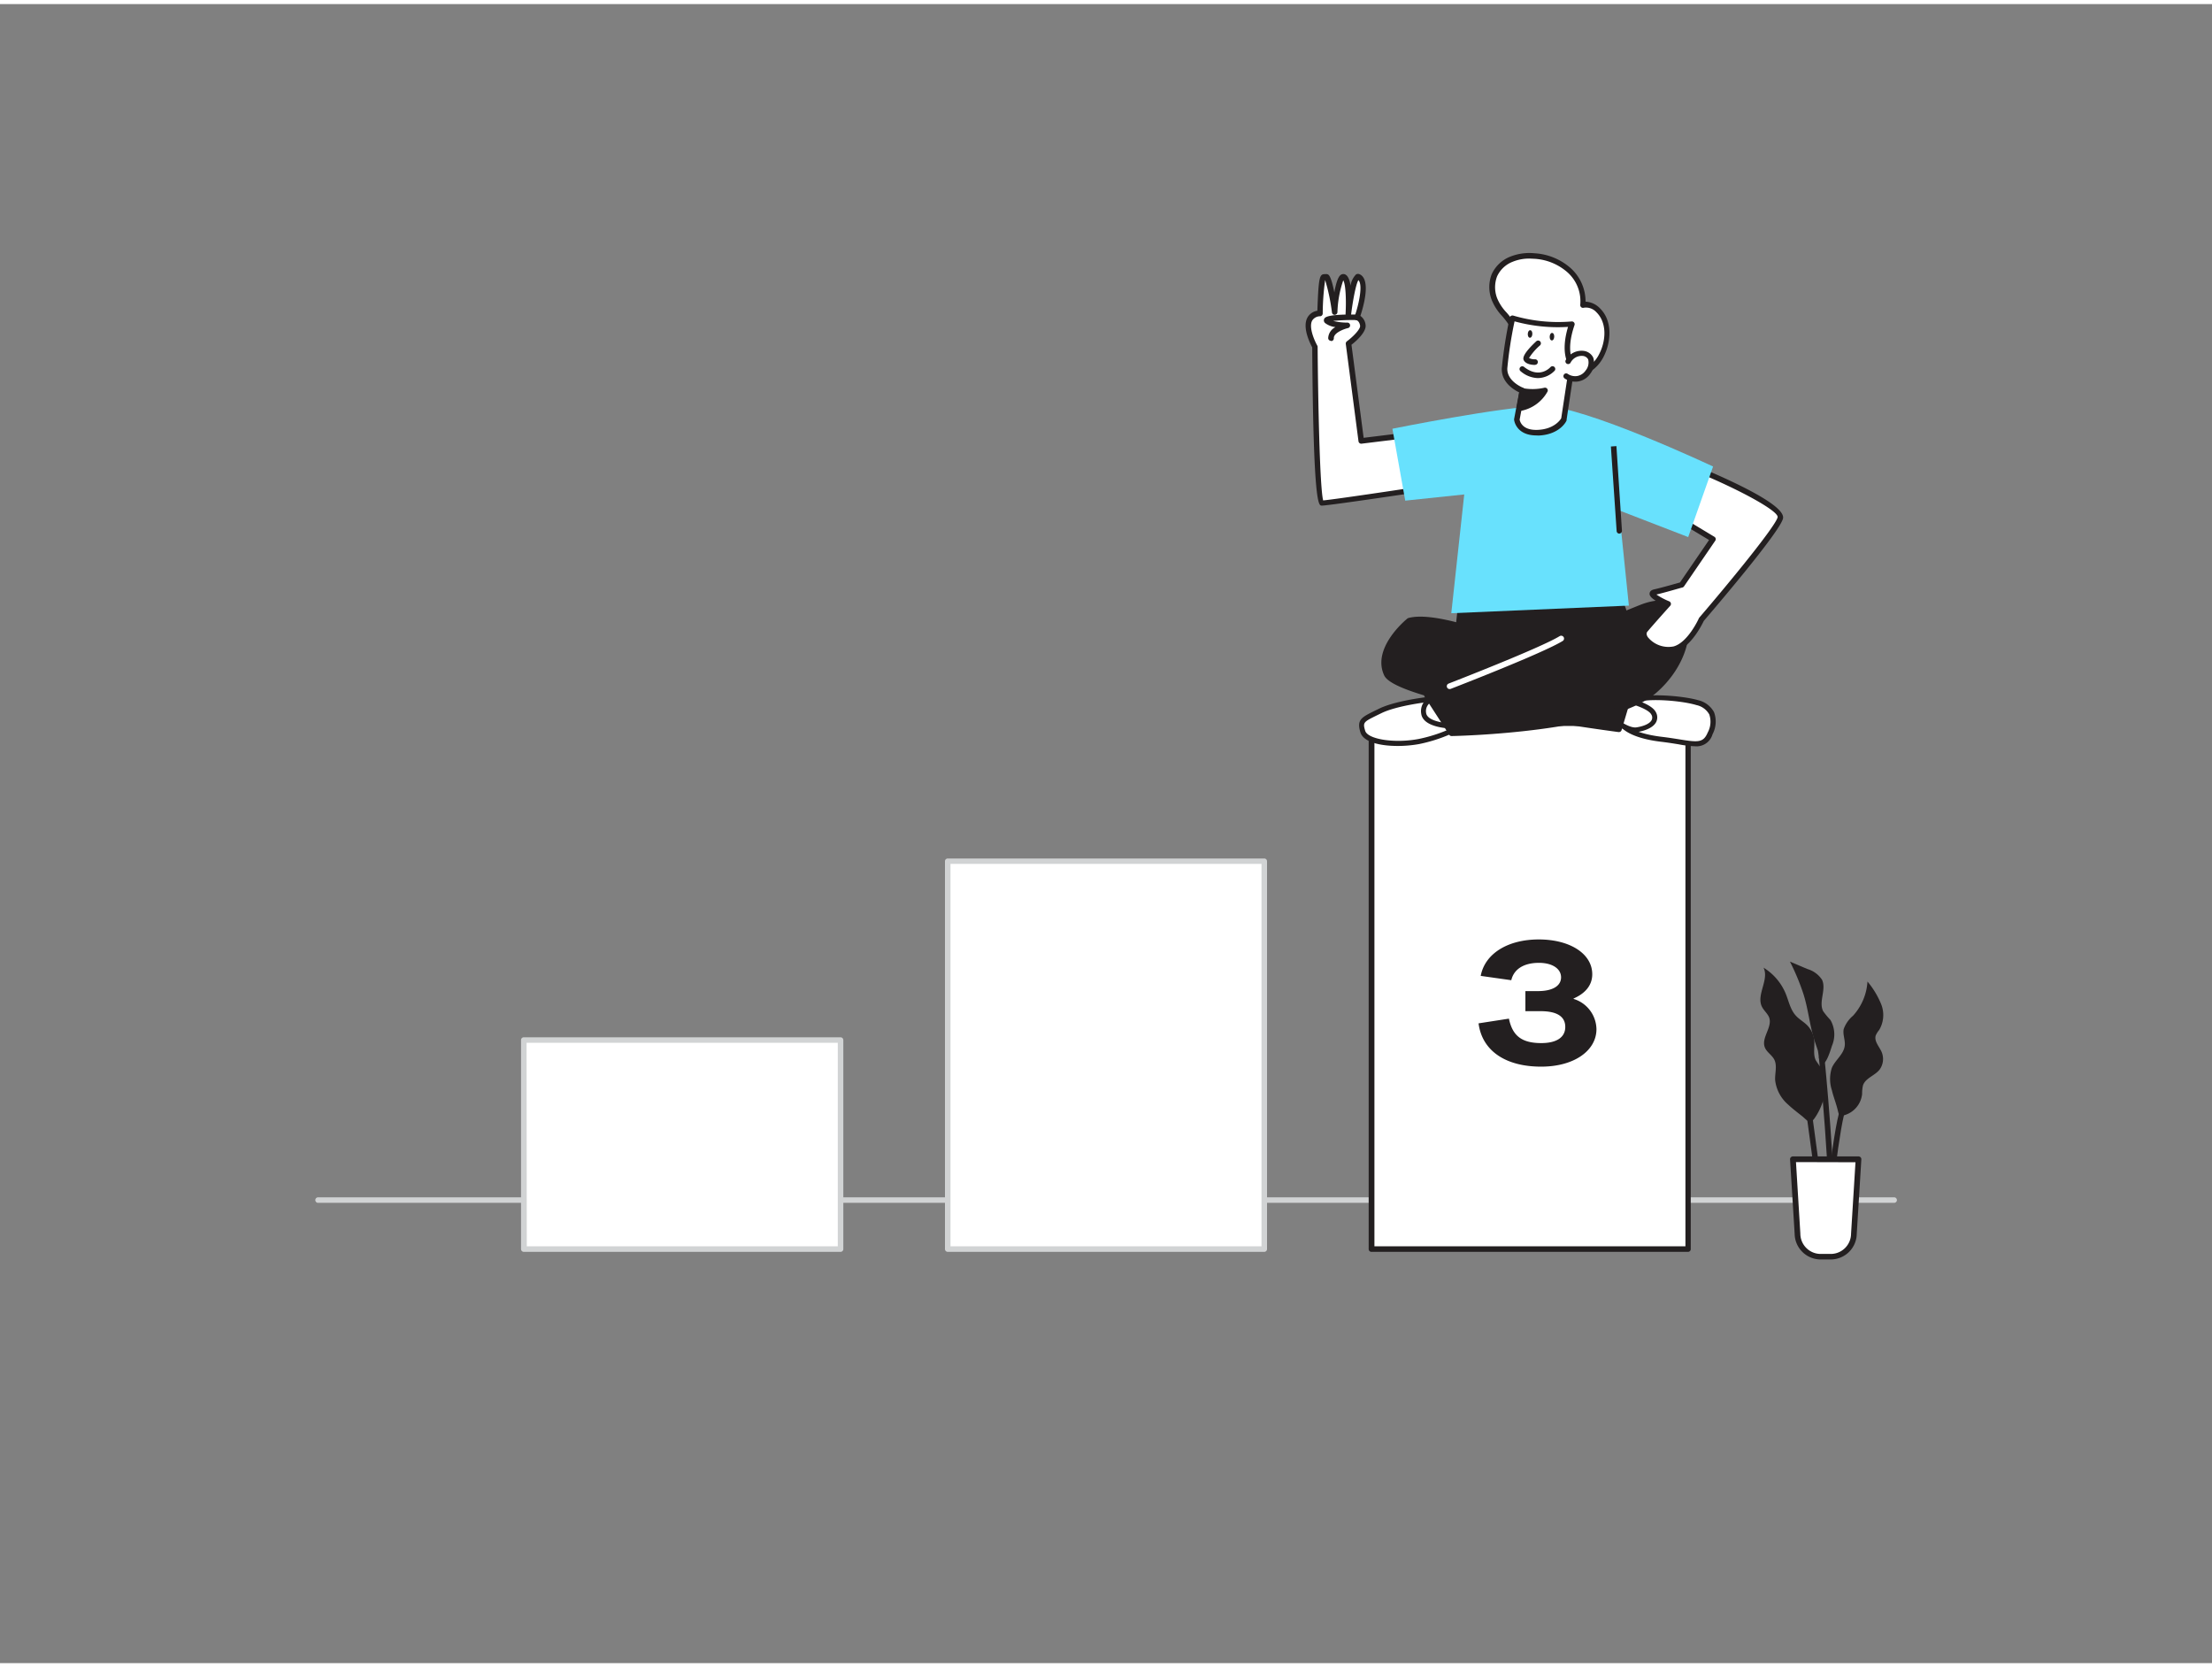 <svg xmlns="http://www.w3.org/2000/svg" viewBox="0 0 400 300" width="406" height="306" class="illustration styles_illustrationTablet__1DWOa"><rect x="0" y="0" width="400" height="300" fill="#808080" stroke="none"/><g id="_153_step_3_flatline" data-name="#153_step_3_flatline"><path d="M342.52,216.77h-285a.5.5,0,0,1-.5-.5.5.5,0,0,1,.5-.5h285a.5.5,0,0,1,.5.5A.5.5,0,0,1,342.52,216.77Z" fill="#d1d3d4"></path><rect x="94.72" y="187.33" width="57.24" height="37.8" fill="#fff"></rect><path d="M152,225.63H94.72a.5.5,0,0,1-.5-.5v-37.8a.5.5,0,0,1,.5-.5H152a.51.51,0,0,1,.5.5v37.8A.5.5,0,0,1,152,225.63Zm-56.74-1h56.24v-36.8H95.22Z" fill="#d1d3d4"></path><rect x="171.38" y="154.97" width="57.24" height="70.16" fill="#fff"></rect><path d="M228.62,225.63H171.38a.5.5,0,0,1-.5-.5V155a.5.5,0,0,1,.5-.5h57.24a.5.5,0,0,1,.5.5v70.16A.5.5,0,0,1,228.62,225.63Zm-56.74-1h56.24V155.47H171.88Z" fill="#d1d3d4"></path><rect x="248.04" y="130.04" width="57.24" height="95.1" fill="#fff"></rect><path d="M305.28,225.63H248a.5.5,0,0,1-.5-.5V130a.5.5,0,0,1,.5-.5h57.24a.5.5,0,0,1,.5.5v95.09A.5.5,0,0,1,305.28,225.63Zm-56.74-1h56.24V130.54H248.54Z" fill="#231f20"></path><path d="M330.14,195.41a5.09,5.09,0,0,0-.58-2.72,20.58,20.58,0,0,1-1.22-1.72c-.51-1.1-.15-2.4-.27-3.61a4.58,4.58,0,0,0-1.27-2.7c-.64-.64-1.46-1.08-2.06-1.75-1-1.09-1.28-2.64-1.84-4a10,10,0,0,0-4-4.67c1.08,2.17-1.38,4.94-.27,7.1.36.69,1,1.19,1.29,1.91.63,1.76-1.46,3.65-.79,5.39.33.87,1.26,1.37,1.7,2.19.58,1.11.12,2.46.17,3.71a6.84,6.84,0,0,0,2.36,4.47c.78.74,1.65,1.39,2.49,2.06,1,.81,1.43,1.65,2.31.36A11.16,11.16,0,0,0,330.14,195.41Z" fill="#231f20"></path><path d="M331.26,196.4a6.52,6.52,0,0,1,0-4.05c.62-1.43,2.15-2.44,2.33-4,.12-1-.39-2-.19-3a5.65,5.65,0,0,1,1.69-2.42,10.08,10.08,0,0,0,2.61-6.18,15.43,15.43,0,0,1,2.48,4.11,5.28,5.28,0,0,1-.36,4.64,4.38,4.38,0,0,0-.63,1c-.3,1,.54,1.9,1,2.84a3.26,3.26,0,0,1-.31,3.35c-.88,1.1-2.59,1.53-3,2.87a6.43,6.43,0,0,0-.15,1.52,4.47,4.47,0,0,1-3.22,3.84c-1,.25-1-.16-1.21-1C332,198.72,331.54,197.58,331.26,196.4Z" fill="#231f20"></path><path d="M327.93,186.78c-.74-2.57-1-5.25-1.82-7.8a41.22,41.22,0,0,0-2.43-5.83l3.19,1.35a4.73,4.73,0,0,1,2.61,1.93c.83,1.74-.67,4,.21,5.69A14.54,14.54,0,0,0,331,183.7a5.22,5.22,0,0,1,.28,4.66c-.22.66-1.19,4.07-2.05,3.12-.34-.38-.37-1.79-.52-2.31C328.44,188.37,328.16,187.58,327.93,186.78Z" fill="#231f20"></path><path d="M329.45,220.94c-.63-4.2-2.62-19-2.64-19.15l1-.13c0,.15,2,14.94,2.64,19.13Z" fill="#231f20"></path><path d="M330.65,224.87h-1c0-5,2.15-24.16,3.37-25.49l.74.67C332.9,201.19,330.69,218.83,330.65,224.87Z" fill="#231f20"></path><path d="M331.73,223.93l-1-.05c.47-10.73-1.81-33.28-1.83-33.51l1-.1C329.92,190.5,332.2,213.12,331.73,223.93Z" fill="#231f20"></path><path d="M324.22,208.87h11.86l-.83,13.47a4.19,4.19,0,0,1-4,4.14H329a4.18,4.18,0,0,1-3.95-4.14Z" fill="#fff"></path><path d="M331.29,227H329a4.71,4.71,0,0,1-4.47-4.62l-.83-13.46a.5.5,0,0,1,.14-.39.55.55,0,0,1,.38-.16h11.86a.52.52,0,0,1,.37.16.5.5,0,0,1,.14.39l-.83,13.46A4.71,4.71,0,0,1,331.29,227Zm-6.52-17.6.79,12.92A3.68,3.68,0,0,0,329,226h2.29a3.68,3.68,0,0,0,3.44-3.65l.8-12.92Z" fill="#231f20"></path><path d="M260.1,125.58c-.88,0-7.46.72-10.54,2.25s-3.75,1.65-3.12,3.72,6,2.57,10.17,1.79a27.59,27.59,0,0,0,7.61-2.77Z" fill="#fff"></path><path d="M252.73,134.15c-3.15,0-6.2-.69-6.73-2.47-.68-2.28.16-2.69,2.66-3.92l.7-.34c3.12-1.55,9.62-2.29,10.71-2.29h0a.44.44,0,0,1,.34.16l4.13,5a.45.45,0,0,1,.09.37.43.43,0,0,1-.22.32,28.25,28.25,0,0,1-7.75,2.82A21.78,21.78,0,0,1,252.73,134.15Zm7.16-8.1c-1.41.06-7.32.79-10.13,2.19l-.7.34c-2.5,1.23-2.65,1.3-2.19,2.83s5.26,2.31,9.66,1.48a27.15,27.15,0,0,0,7-2.46Z" fill="#231f20"></path><path d="M259.22,125.57a2.37,2.37,0,0,0-1.78,2.68c.29,2.19,4.93,2.29,5.19,2.29S259.22,125.57,259.22,125.57Z" fill="#fff"></path><path d="M262.63,131h0c-.88,0-5.31-.23-5.63-2.69a2.8,2.8,0,0,1,2.12-3.19.45.45,0,0,1,.47.18c3.7,5,3.63,5.14,3.47,5.44A.48.48,0,0,1,262.63,131Zm-3.58-4.89a1.85,1.85,0,0,0-1.16,2.08c.16,1.21,2.34,1.71,4,1.85C261.28,129.18,260.15,127.6,259.05,126.11Z" fill="#231f20"></path><path d="M293.58,130.59c.14.07,1.39,1.7,6.89,2.36s7.53,1.84,8.76-1,.38-4.75-2.33-5.57-10.17-1.51-11.63-.13S293.58,130.59,293.58,130.59Z" fill="#fff"></path><path d="M306.53,134.21a19.59,19.59,0,0,1-3-.36c-.88-.14-1.9-.31-3.09-.45-2.31-.27-5.42-.92-7.06-2.41a.43.43,0,0,1-.23-.44c0-.13.26-3.2,1.84-4.68s9.35-.81,12.08,0a4.37,4.37,0,0,1,2.88,2.17,4.9,4.9,0,0,1-.27,4A3,3,0,0,1,306.53,134.21Zm-12.47-3.81c1.18,1,3.41,1.73,6.46,2.1,1.2.14,2.23.31,3.13.45,3.44.56,4.37.63,5.16-1.23a4.08,4.08,0,0,0,.28-3.27,3.47,3.47,0,0,0-2.32-1.69c-3-.91-10-1.36-11.19-.23A7.11,7.11,0,0,0,294.06,130.4Z" fill="#231f20"></path><path d="M291.82,129.41s2.5,2.08,4.16,1.83,4-1.15,3-3-6.88-2.87-6.88-2.87Z" fill="#fff"></path><path d="M295.7,131.72c-1.76,0-3.91-1.75-4.17-2a.48.48,0,0,1-.16-.39l.31-4a.47.47,0,0,1,.17-.33.48.48,0,0,1,.36-.09c.64.12,6.21,1.17,7.21,3.11a1.91,1.91,0,0,1,.07,1.8c-.67,1.31-2.81,1.72-3.44,1.82Zm-3.4-2.52c.78.61,2.52,1.75,3.61,1.59s2.39-.59,2.76-1.32a1,1,0,0,0-.06-1c-.56-1.08-3.82-2.08-6.06-2.53Z" fill="#231f20"></path><path d="M263.76,112.39s.74,9.79,10.34,11.75,14.55,1.44,17.95-5,1.15-10.43,1.15-10.43l-29-.58Z" fill="#231f20"></path><path d="M282,125.65a41.31,41.31,0,0,1-8-1c-9.86-2-10.73-12.1-10.74-12.2a.28.28,0,0,1,0-.09l.46-4.3a.48.48,0,0,1,.5-.45l29,.58a.48.48,0,0,1,.42.25c.1.17,2.35,4.28-1.14,10.91C290.05,124,286.78,125.65,282,125.65Zm-17.78-13.26c.07.79,1.06,9.45,9.94,11.26,9.12,1.86,14.05,1.62,17.41-4.78,2.75-5.24,1.65-8.77,1.27-9.71l-28.21-.56Z" fill="#231f20"></path><path d="M254.8,111.5s-6.23,5.06-4,9.7,42,9.94,42,9.94l1.8-6.07S263.32,109.13,254.8,111.5Z" fill="#231f20"></path><path d="M292.75,131.64h-.06c-4.1-.54-40.11-5.47-42.37-10.22-2.35-4.94,3.9-10.09,4.17-10.3a.4.4,0,0,1,.18-.1c8.61-2.38,38.82,13,40.11,13.62a.5.5,0,0,1,.25.59l-1.8,6.06A.5.5,0,0,1,292.75,131.64ZM255,112c-.7.6-5.7,5.07-3.81,9,1.52,3.2,25.28,7.47,41.17,9.6l1.55-5.25C290.42,123.56,262.94,109.94,255,112Z" fill="#231f20"></path><path d="M296.62,109.17S265.7,121.67,258,125l4.46,6.89s28.55-.55,36.74-7.73S306.87,105,296.62,109.17Z" fill="#231f20"></path><path d="M262.49,132.36a.48.48,0,0,1-.42-.23l-4.46-6.89a.52.52,0,0,1-.06-.42.51.51,0,0,1,.28-.31c7.59-3.26,38.29-15.68,38.6-15.8,3.74-1.52,6.69-1.07,8.11,1.23,2,3.2.44,9.81-5,14.57-8.22,7.21-35.88,7.83-37.05,7.85Zm-3.72-7.16,4,6.16c3-.09,28.61-1,36.14-7.6,5-4.42,6.55-10.44,4.79-13.29-1.15-1.87-3.6-2.17-6.89-.84h0C296.5,109.76,267.16,121.62,258.77,125.2Zm37.85-16h0Z" fill="#231f20"></path><path d="M262.14,123.86a.5.5,0,0,1-.48-.33.51.51,0,0,1,.3-.66c.16-.07,16.55-6.41,20.08-8.58a.52.52,0,0,1,.71.17.51.51,0,0,1-.17.71c-3.61,2.22-19.58,8.4-20.25,8.66A.63.63,0,0,1,262.14,123.86Z" fill="#fff"></path><path d="M307.13,84.18s15.39,6.38,14.83,8.73-14.27,18.35-14.27,18.35-2.06,4.57-4.88,5.36-6.57-1.92-5.26-3.48,4.13-4.68,4.13-4.68-4.16-1.76-2.45-2.13,4.89-1.31,4.89-1.31l5.66-8.26-8.1-4.88" fill="#fff"></path><path d="M301.75,117.26a5.87,5.87,0,0,1-4.6-2.27,1.74,1.74,0,0,1,0-2.17c1-1.17,2.82-3.22,3.68-4.18-2.61-1.19-2.55-1.85-2.53-2.08s.18-.58.8-.72c1.44-.32,4-1.06,4.69-1.25l5.26-7.68-7.65-4.61a.49.49,0,0,1-.17-.68.5.5,0,0,1,.69-.17l8.1,4.88a.5.5,0,0,1,.23.32.49.49,0,0,1-.08.39l-5.65,8.26a.58.58,0,0,1-.28.2c-.12,0-3,.87-4.71,1.27a12.77,12.77,0,0,0,2.32,1.23.54.54,0,0,1,.3.36.51.51,0,0,1-.12.44s-2.82,3.13-4.11,4.66c-.09.1-.33.39.05,1a4.81,4.81,0,0,0,4.68,1.69c2.57-.72,4.54-5,4.56-5.09a.83.83,0,0,1,.08-.12c5.48-6.39,13.77-16.5,14.16-18.14.25-1.05-6.41-4.78-14.53-8.15a.5.5,0,1,1,.38-.92c4.74,2,15.72,6.81,15.12,9.3s-12.72,16.63-14.32,18.51c-.29.6-2.33,4.77-5.18,5.57A4.27,4.27,0,0,1,301.75,117.26Zm-2.54-10.4Z" fill="#231f20"></path><path d="M253.3,78.08l-7.16.88-2.3-17.6s2.76-2.06,2.58-3.3a1.6,1.6,0,0,0-1-1.45s2.24-6.33.31-7.31c-1.07-.53-1.9,6.71-1.9,6.71s.35-6.48-.88-6.7-1.59,6.31-1.59,6.31-.95-6.47-1.55-6.31-.85-.92-1.12,6.57c-4.14.43-.92,6.06-.92,6.06s.19,28.19,1.24,28.25,21.07-3,21.07-3" fill="#fff"></path><path d="M239,90.69h0c-.56,0-1.51-.09-1.71-28.62-.37-.68-1.82-3.54-.89-5.34a2.48,2.48,0,0,1,1.82-1.28c.23-6.23.39-6.61,1.38-6.62h.11a.73.73,0,0,1,.48.09c.35.23.72,1.3,1.1,3.21.25-1.4.61-2.73,1.12-3.13a.81.81,0,0,1,.65-.17c.62.11,1,.94,1.16,2.1a3.64,3.64,0,0,1,1-2.05.73.73,0,0,1,.7,0c2,1,.65,5.79.08,7.5a2.27,2.27,0,0,1,.94,1.62c.19,1.3-1.76,3-2.55,3.6l2.2,16.83,6.67-.82a.5.5,0,1,1,.12,1l-7.16.88a.5.5,0,0,1-.56-.43l-2.3-17.61a.53.53,0,0,1,.2-.47c1.21-.9,2.47-2.24,2.39-2.82-.13-.85-.63-1-.69-1a.52.52,0,0,1-.31-.25.51.51,0,0,1,0-.4c.8-2.27,1.53-5.79.69-6.59-.44.68-1,3.64-1.32,6.22a.5.5,0,0,1-1-.09c.15-2.77,0-5.46-.42-6.09a19.48,19.48,0,0,0-1.05,5.77.51.51,0,0,1-.48.46.48.48,0,0,1-.51-.43,35.45,35.45,0,0,0-1.23-5.86h0a45.13,45.13,0,0,0-.44,6.07.5.5,0,0,1-.45.48,1.7,1.7,0,0,0-1.47.8c-.64,1.24.46,3.67.94,4.51a.5.5,0,0,1,.06.24c.07,9.8.4,25.57,1,27.75,1.93-.17,13.19-1.84,20.72-3a.51.51,0,0,1,.57.42.49.49,0,0,1-.42.57C258.07,88,240.39,90.69,239,90.69Z" fill="#231f20"></path><path d="M309.78,83.62l-4.5,12.76-12.5-4.83,1.77,17.22-32.11,1.38,2.34-21.48-10.67,1.12-2.32-13s19.79-4,27.12-4.13S309.78,83.62,309.78,83.62Z" fill="#68e1fd"></path><path d="M270.22,53.33a6,6,0,0,1,0-4.29,5.66,5.66,0,0,1,3-2.89,8.89,8.89,0,0,1,4.21-.59,10.41,10.41,0,0,1,6.3,2.61,7.54,7.54,0,0,1,2.42,6.25,3,3,0,0,1,2.77.94c2.05,2,2,5.46.65,8a6.69,6.69,0,0,1-1.71,2.23,6.55,6.55,0,0,1-2.31,1.13c-3.74,1.13-8.3,0-10.41-3.24-1.14-1.77-.88-4.07-1.91-5.75S270.88,55.17,270.22,53.33Z" fill="#fff"></path><path d="M282.62,67.67a9.15,9.15,0,0,1-7.87-3.9,8.89,8.89,0,0,1-1.07-3.17,8.21,8.21,0,0,0-.83-2.59,13.51,13.51,0,0,0-1.22-1.6,9.25,9.25,0,0,1-1.88-2.91,6.45,6.45,0,0,1,0-4.66,6.18,6.18,0,0,1,3.3-3.15,9.36,9.36,0,0,1,4.45-.63,10.79,10.79,0,0,1,6.6,2.75,8.15,8.15,0,0,1,2.62,6A3.86,3.86,0,0,1,289.31,55c2.35,2.3,2,6.08.75,8.61A7,7,0,0,1,288.21,66a7.31,7.31,0,0,1-2.47,1.22A10.7,10.7,0,0,1,282.62,67.67Zm-6-21.65a7.89,7.89,0,0,0-3.12.59,5.13,5.13,0,0,0-2.78,2.63,5.51,5.51,0,0,0,0,3.92h0a8.3,8.3,0,0,0,1.7,2.6,13.07,13.07,0,0,1,1.31,1.73,8.9,8.9,0,0,1,1,2.91,7.88,7.88,0,0,0,.94,2.83c1.84,2.87,6.08,4.17,9.85,3a6.47,6.47,0,0,0,2.14-1,6.06,6.06,0,0,0,1.58-2.06c1.12-2.22,1.43-5.49-.56-7.45a2.55,2.55,0,0,0-2.29-.81.48.48,0,0,1-.46-.1.53.53,0,0,1-.17-.44,7,7,0,0,0-2.26-5.82,9.88,9.88,0,0,0-6-2.49Z" fill="#231f20"></path><path d="M275.28,69.94l-1,5.22s.22,2.52,3.87,2.36,4.64-2.45,4.64-2.45l1.48-9.81s-1.9-1.91,0-7.37a29.3,29.3,0,0,1-10.75-1.08,83.54,83.54,0,0,0-1.43,9.11C272,68.7,275.28,69.94,275.28,69.94Z" fill="#fff"></path><path d="M277.85,78c-3.75,0-4.05-2.79-4.05-2.82a.66.66,0,0,1,0-.14l.91-4.83c-.94-.45-3.24-1.82-3.14-4.34A83.3,83.3,0,0,1,273,56.71a.51.51,0,0,1,.24-.33.54.54,0,0,1,.41-.05,28.81,28.81,0,0,0,10.54,1.06.5.5,0,0,1,.53.66c-1.72,5-.1,6.85-.08,6.87a.5.5,0,0,1,.13.42l-1.48,9.8a.5.5,0,0,1,0,.13c0,.1-1.16,2.58-5.08,2.75Zm-3.05-2.86c.06.34.48,2,3.35,1.85s4-1.78,4.17-2.1l1.44-9.52c-.44-.63-1.49-2.69-.21-7a29.44,29.44,0,0,1-9.67-1,75.21,75.21,0,0,0-1.31,8.49c-.1,2.38,2.85,3.52,2.88,3.53a.51.51,0,0,1,.32.56Z" fill="#231f20"></path><path d="M283.54,64.65a2.74,2.74,0,0,1,2.82-1.43,1.7,1.7,0,0,1,1.28.9,2.68,2.68,0,0,1-.49,2.44,2.85,2.85,0,0,1-1.82,1.18,2.89,2.89,0,0,1-2.12-.46" fill="#fff"></path><path d="M284.83,68.28a3.33,3.33,0,0,1-1.9-.59.5.5,0,0,1-.12-.7.49.49,0,0,1,.69-.12,2.39,2.39,0,0,0,1.74.38,2.36,2.36,0,0,0,1.5-1,2.25,2.25,0,0,0,.45-2,1.21,1.21,0,0,0-.91-.62A2.26,2.26,0,0,0,284,64.86a.5.5,0,0,1-.9-.42,3.26,3.26,0,0,1,3.35-1.72,2.21,2.21,0,0,1,1.65,1.19,3.15,3.15,0,0,1-.53,2.93,3.3,3.3,0,0,1-2.14,1.39A2.88,2.88,0,0,1,284.83,68.28Z" fill="#231f20"></path><path d="M277.57,65.25c-.38,0-1.56-.06-2-.8-.14-.25-.51-.91,2.22-3.46a.5.5,0,0,1,.71,0,.51.51,0,0,1,0,.71,10.35,10.35,0,0,0-2,2.3,2.13,2.13,0,0,0,1.09.23h0a.49.49,0,0,1,.5.49.5.5,0,0,1-.48.51Z" fill="#231f20"></path><path d="M275.28,69.94a10.58,10.58,0,0,0,4.11-.08,6.5,6.5,0,0,1-4.65,3.23Z" fill="#231f20"></path><path d="M274.74,73.59a.52.52,0,0,1-.37-.16.49.49,0,0,1-.12-.42l.54-3.15a.49.49,0,0,1,.57-.41,9.65,9.65,0,0,0,3.85-.06.5.5,0,0,1,.55.14.48.48,0,0,1,.07.56,7,7,0,0,1-5,3.5Zm.95-3.09-.34,2a5.67,5.67,0,0,0,2.91-1.89A14.33,14.33,0,0,1,275.69,70.5Z" fill="#231f20"></path><ellipse cx="280.65" cy="60.14" rx="0.68" ry="0.41" transform="translate(207.06 337.57) rotate(-87.24)" fill="#231f20"></ellipse><ellipse cx="276.1" cy="59.87" rx="0.68" ry="0.41" transform="matrix(0.05, -1, 1, 0.05, 203.01, 332.76)" fill="#231f20"></ellipse><path d="M280.74,65.93s-2.2,2.64-5.48.09" fill="#fff"></path><path d="M278.07,67.63A5,5,0,0,1,275,66.41a.5.5,0,1,1,.61-.79c2.84,2.22,4.71.08,4.79,0a.5.5,0,0,1,.76.64A4.27,4.27,0,0,1,278.07,67.63Z" fill="#231f20"></path><path d="M292.84,95.76a.5.5,0,0,1-.5-.46L291.3,80l1-.07,1,15.29a.5.5,0,0,1-.47.53Z" fill="#231f20"></path><path d="M240.68,60.89a.5.5,0,0,1-.5-.48,2.35,2.35,0,0,1,1.31-2,3.75,3.75,0,0,1-1.85-.72.64.64,0,0,1-.2-.73c.12-.29.38-.9,5.94-.82a.5.5,0,0,1,0,1,36.55,36.55,0,0,0-4.31.15,10.27,10.27,0,0,0,2.51.31.5.5,0,0,1,.12,1c-.66.16-2.54.84-2.5,1.82a.5.5,0,0,1-.48.52Z" fill="#231f20"></path><path d="M267.37,184.31l5.49-.85c.64,3,2.19,4.42,5.85,4.42,2.71,0,4.34-1,4.34-2.92s-1.55-2.85-4.46-2.85h-2.75v-3.63h2.27c2.67,0,4.18-.95,4.18-2.49s-1.55-2.62-4-2.62c-2.74,0-4.54,1.14-5,3.14l-5.53-.78c.75-4,4.85-6.59,10.5-6.59s9.67,2.59,9.67,6.29c0,2-1.27,3.47-3.38,4.39v.07a5.83,5.83,0,0,1,4.14,5.47c0,3.86-4,6.78-10,6.78C272.18,192.14,268,189.22,267.37,184.31Z" fill="#231f20"></path></g></svg>